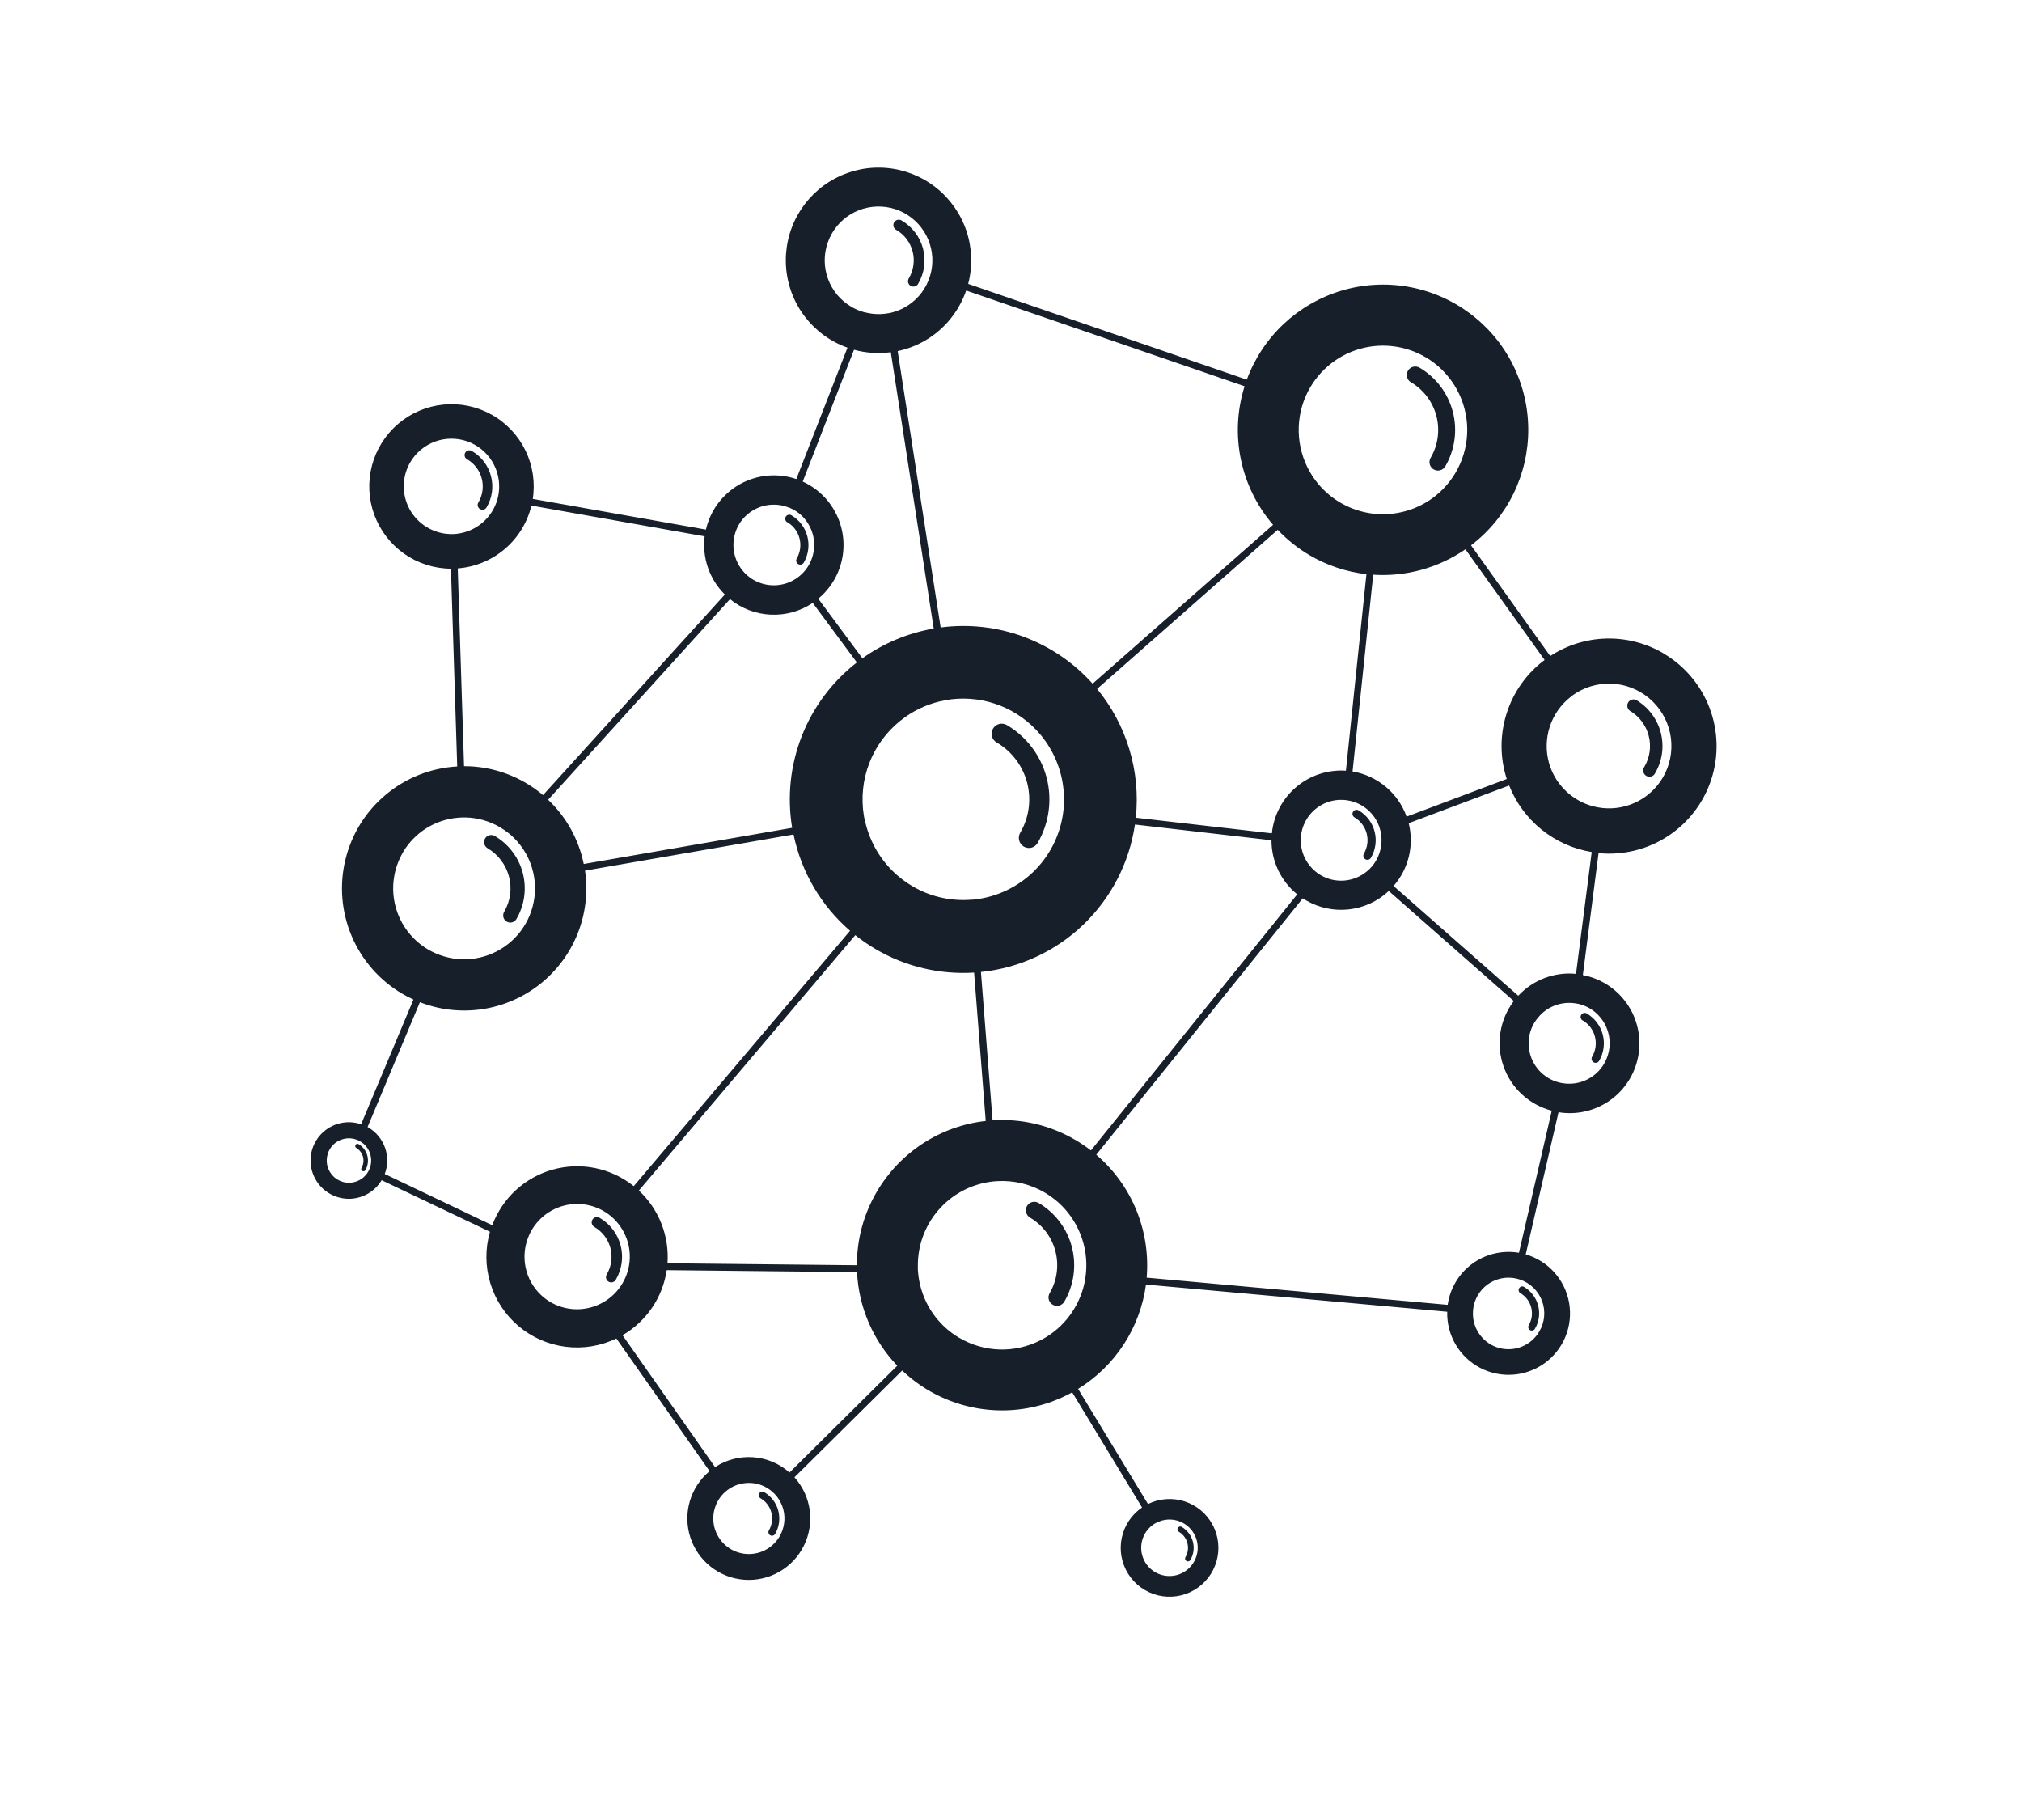 <svg width="60" height="54" viewBox="0 0 60 54" fill="none" xmlns="http://www.w3.org/2000/svg">
<path d="M29.575 22.029C30.023 22.292 30.348 22.722 30.479 23.225C30.609 23.727 30.536 24.261 30.273 24.709C30.253 24.743 30.24 24.781 30.235 24.82C30.23 24.859 30.232 24.898 30.242 24.936C30.252 24.974 30.269 25.01 30.293 25.041C30.317 25.073 30.346 25.099 30.38 25.119C30.414 25.139 30.452 25.152 30.491 25.157C30.529 25.163 30.569 25.161 30.607 25.151C30.645 25.141 30.681 25.123 30.712 25.1C30.744 25.076 30.77 25.046 30.79 25.012C31.132 24.427 31.228 23.729 31.057 23.073C30.885 22.417 30.461 21.856 29.876 21.512C29.807 21.472 29.726 21.461 29.649 21.481C29.572 21.501 29.506 21.551 29.466 21.619C29.426 21.688 29.414 21.769 29.434 21.846C29.454 21.923 29.504 21.989 29.573 22.029H29.575Z" fill="#171F2A"/>
<path d="M41.867 11.341C42.242 11.562 42.514 11.922 42.623 12.342C42.733 12.763 42.671 13.209 42.452 13.584C42.435 13.613 42.424 13.645 42.42 13.677C42.415 13.71 42.417 13.743 42.426 13.775C42.434 13.807 42.449 13.837 42.469 13.863C42.489 13.89 42.514 13.912 42.542 13.928C42.571 13.945 42.602 13.956 42.635 13.96C42.668 13.965 42.701 13.963 42.733 13.954C42.765 13.946 42.795 13.931 42.821 13.911C42.848 13.891 42.87 13.866 42.886 13.838C43.173 13.348 43.253 12.765 43.11 12.216C42.967 11.667 42.612 11.197 42.123 10.909C42.094 10.893 42.063 10.882 42.03 10.877C41.997 10.873 41.964 10.875 41.932 10.883C41.9 10.892 41.87 10.906 41.844 10.926C41.818 10.946 41.795 10.971 41.779 11C41.762 11.028 41.751 11.06 41.747 11.093C41.742 11.126 41.745 11.159 41.753 11.191C41.761 11.223 41.776 11.253 41.796 11.279C41.816 11.305 41.841 11.327 41.87 11.344L41.867 11.341Z" fill="#171F2A"/>
<path d="M49.36 19.384C48.848 19.083 48.262 18.932 47.669 18.946C47.075 18.96 46.498 19.14 46.001 19.465L43.651 16.18C44.184 15.775 44.614 15.252 44.909 14.651C45.203 14.05 45.354 13.39 45.349 12.721C45.344 12.052 45.184 11.393 44.88 10.797C44.577 10.201 44.139 9.684 43.6 9.287C43.062 8.889 42.439 8.623 41.78 8.508C41.121 8.393 40.445 8.433 39.804 8.625C39.163 8.817 38.576 9.156 38.089 9.614C37.602 10.072 37.228 10.638 36.997 11.265L28.729 8.423C28.865 7.906 28.847 7.361 28.678 6.854C28.509 6.347 28.196 5.901 27.778 5.569C27.359 5.237 26.853 5.034 26.321 4.985C25.789 4.936 25.255 5.043 24.782 5.292C24.31 5.542 23.921 5.924 23.662 6.391C23.403 6.858 23.286 7.391 23.325 7.924C23.363 8.456 23.556 8.966 23.88 9.391C24.204 9.816 24.644 10.138 25.148 10.316L23.63 14.214C23.356 14.121 23.065 14.087 22.776 14.113C22.488 14.139 22.208 14.226 21.955 14.367C21.702 14.509 21.482 14.702 21.308 14.934C21.134 15.166 21.012 15.432 20.947 15.714L15.81 14.803C15.885 14.311 15.809 13.808 15.59 13.361C15.371 12.914 15.021 12.544 14.586 12.302C14.152 12.059 13.653 11.956 13.158 12.005C12.662 12.054 12.194 12.253 11.815 12.576C11.436 12.899 11.165 13.33 11.038 13.811C10.911 14.292 10.934 14.801 11.105 15.269C11.275 15.736 11.585 16.141 11.991 16.428C12.398 16.715 12.883 16.87 13.381 16.873L13.567 22.741C12.79 22.785 12.048 23.077 11.451 23.576C10.853 24.074 10.432 24.751 10.249 25.508C10.066 26.264 10.132 27.059 10.436 27.775C10.74 28.491 11.266 29.091 11.937 29.485C12.045 29.548 12.155 29.605 12.269 29.657L10.716 33.357C10.513 33.288 10.295 33.278 10.086 33.328C9.878 33.378 9.688 33.486 9.538 33.639C9.388 33.793 9.285 33.986 9.24 34.195C9.196 34.405 9.211 34.623 9.285 34.824C9.359 35.025 9.488 35.202 9.658 35.332C9.828 35.463 10.031 35.543 10.244 35.564C10.458 35.584 10.672 35.543 10.864 35.446C11.055 35.35 11.215 35.201 11.325 35.017L14.539 36.546C14.395 37.044 14.398 37.574 14.549 38.071C14.699 38.568 14.99 39.011 15.387 39.346C15.784 39.681 16.269 39.894 16.784 39.959C17.299 40.024 17.822 39.939 18.29 39.713L21.056 43.649C20.776 43.882 20.572 44.192 20.469 44.542C20.367 44.891 20.372 45.263 20.483 45.609C20.594 45.956 20.806 46.261 21.092 46.486C21.378 46.712 21.725 46.846 22.088 46.872C22.451 46.898 22.813 46.816 23.129 46.634C23.444 46.453 23.698 46.181 23.858 45.854C24.018 45.527 24.076 45.16 24.026 44.8C23.975 44.439 23.818 44.102 23.574 43.832L26.771 40.664C27.434 41.294 28.281 41.696 29.188 41.812C30.095 41.929 31.015 41.753 31.816 41.311L33.889 44.728C33.578 44.939 33.362 45.263 33.286 45.631C33.209 45.998 33.279 46.382 33.479 46.699C33.68 47.017 33.996 47.245 34.361 47.334C34.725 47.423 35.111 47.367 35.435 47.178C35.76 46.989 35.998 46.681 36.1 46.319C36.202 45.958 36.16 45.571 35.982 45.24C35.805 44.909 35.505 44.66 35.148 44.545C34.79 44.431 34.402 44.459 34.065 44.625L31.991 41.209C32.535 40.874 32.998 40.423 33.347 39.887C33.695 39.352 33.92 38.746 34.006 38.113L42.944 38.92C42.934 39.261 43.021 39.597 43.193 39.891C43.365 40.185 43.617 40.425 43.918 40.583C44.22 40.742 44.56 40.812 44.9 40.787C45.24 40.762 45.566 40.642 45.841 40.441C46.116 40.24 46.329 39.966 46.457 39.65C46.584 39.334 46.62 38.989 46.561 38.653C46.502 38.318 46.35 38.005 46.123 37.752C45.895 37.498 45.601 37.313 45.274 37.218L46.247 33C46.783 33.088 47.333 32.961 47.776 32.647C48.22 32.333 48.521 31.857 48.616 31.322C48.711 30.787 48.592 30.235 48.284 29.788C47.975 29.34 47.503 29.032 46.969 28.93L47.435 25.313C48.159 25.384 48.885 25.206 49.494 24.808C50.102 24.41 50.556 23.816 50.781 23.124C51.006 22.433 50.987 21.685 50.729 21.006C50.471 20.326 49.988 19.755 49.361 19.387L49.36 19.384ZM35.127 45.199C35.283 45.29 35.405 45.429 35.475 45.595C35.545 45.761 35.56 45.946 35.517 46.121C35.475 46.296 35.377 46.453 35.238 46.568C35.099 46.683 34.927 46.751 34.747 46.76C34.567 46.77 34.389 46.721 34.238 46.622C34.088 46.522 33.974 46.377 33.913 46.207C33.852 46.038 33.847 45.853 33.899 45.68C33.951 45.507 34.057 45.356 34.202 45.249C34.228 45.229 34.256 45.211 34.285 45.195L34.294 45.191C34.322 45.176 34.35 45.162 34.38 45.149C34.499 45.099 34.63 45.077 34.759 45.086C34.889 45.094 35.015 45.133 35.127 45.199ZM45.834 19.581C45.302 19.98 44.908 20.534 44.707 21.167C44.505 21.801 44.507 22.481 44.711 23.113L41.739 24.23C41.615 23.884 41.401 23.578 41.119 23.343C40.837 23.107 40.498 22.951 40.135 22.89L40.748 17.052C41.719 17.116 42.683 16.85 43.484 16.298L45.834 19.581ZM40.831 25.537C40.793 25.601 40.75 25.662 40.701 25.718C40.679 25.742 40.657 25.765 40.634 25.788L40.629 25.793C40.605 25.817 40.58 25.839 40.554 25.859C40.364 26.014 40.132 26.108 39.888 26.127C39.643 26.146 39.399 26.09 39.188 25.965C39.159 25.949 39.132 25.93 39.105 25.911C39.078 25.893 39.059 25.877 39.037 25.859C38.912 25.757 38.81 25.631 38.735 25.489C38.66 25.347 38.615 25.191 38.602 25.031C38.602 24.998 38.598 24.965 38.598 24.931C38.598 24.931 38.598 24.931 38.598 24.928C38.598 24.894 38.6 24.86 38.602 24.826C38.629 24.519 38.772 24.234 39.004 24.03C39.235 23.826 39.536 23.719 39.845 23.732C39.913 23.735 39.98 23.744 40.047 23.758C40.248 23.8 40.435 23.894 40.59 24.03C40.744 24.166 40.861 24.34 40.929 24.534C40.986 24.698 41.007 24.873 40.99 25.046C40.974 25.219 40.919 25.386 40.831 25.536V25.537ZM32.372 34.134C32.226 34.021 32.072 33.917 31.913 33.824C31.17 33.387 30.313 33.183 29.453 33.241L29.108 28.839C30.248 28.723 31.317 28.229 32.145 27.437C32.972 26.644 33.512 25.598 33.678 24.464L37.729 24.931C37.729 25.238 37.797 25.542 37.929 25.82C38.062 26.098 38.254 26.342 38.493 26.536L32.372 34.134ZM26.018 35.359C25.629 36.02 25.425 36.773 25.427 37.54L19.807 37.482C19.835 37.081 19.774 36.68 19.627 36.307C19.48 35.933 19.252 35.598 18.958 35.324L25.38 27.746C25.57 27.898 25.77 28.036 25.98 28.159C26.863 28.679 27.882 28.922 28.905 28.857L29.25 33.259C28.585 33.333 27.947 33.562 27.386 33.926C26.825 34.291 26.356 34.782 26.018 35.359V35.359ZM25.652 24.3C25.647 24.27 25.641 24.241 25.636 24.212C25.636 24.205 25.636 24.198 25.632 24.19C25.549 23.67 25.605 23.136 25.794 22.644C25.984 22.152 26.3 21.719 26.711 21.389C26.764 21.348 26.819 21.306 26.875 21.265C27.224 21.022 27.621 20.856 28.039 20.779C28.106 20.766 28.173 20.756 28.24 20.747C28.731 20.691 29.228 20.757 29.686 20.939C30.145 21.122 30.552 21.415 30.87 21.793C30.89 21.818 30.911 21.843 30.932 21.868C31.41 22.476 31.635 23.245 31.559 24.015C31.552 24.082 31.544 24.149 31.532 24.216C31.425 24.853 31.114 25.437 30.647 25.882C30.18 26.327 29.581 26.609 28.94 26.686L28.86 26.694H28.825L28.738 26.7C28.156 26.731 27.577 26.59 27.075 26.294C26.972 26.233 26.873 26.167 26.778 26.095C26.724 26.053 26.671 26.01 26.62 25.966C26.147 25.552 25.816 25 25.675 24.387C25.667 24.358 25.659 24.329 25.652 24.3ZM17.321 25.632C17.173 24.904 16.804 24.24 16.265 23.729L21.661 17.777C22.005 18.056 22.429 18.217 22.871 18.237C23.313 18.257 23.75 18.135 24.117 17.888L25.426 19.655C24.694 20.224 24.128 20.98 23.79 21.844C23.452 22.708 23.354 23.647 23.506 24.562L17.321 25.635V25.632ZM38.858 16.472C39.376 16.776 39.951 16.968 40.547 17.036L39.938 22.867C39.402 22.831 38.873 23.005 38.463 23.352C38.053 23.699 37.794 24.192 37.741 24.726L33.704 24.262C33.775 23.58 33.711 22.892 33.513 22.235C33.316 21.579 32.99 20.969 32.555 20.44L37.914 15.72C38.192 16.013 38.51 16.267 38.858 16.472ZM42.303 10.599C42.653 10.804 42.947 11.092 43.161 11.436C43.375 11.781 43.502 12.172 43.532 12.577C43.561 12.981 43.491 13.387 43.328 13.758C43.166 14.13 42.916 14.456 42.599 14.71C42.572 14.731 42.545 14.751 42.519 14.772C42.062 15.107 41.505 15.277 40.938 15.255C40.871 15.252 40.803 15.247 40.735 15.239C40.181 15.171 39.666 14.92 39.27 14.526C39.222 14.478 39.176 14.428 39.132 14.377C38.863 14.06 38.677 13.681 38.591 13.274C38.505 12.867 38.522 12.446 38.639 12.047C38.658 11.982 38.68 11.918 38.705 11.854C38.836 11.516 39.038 11.211 39.299 10.959C39.559 10.707 39.871 10.515 40.214 10.395C40.556 10.276 40.92 10.232 41.281 10.268C41.641 10.303 41.99 10.416 42.303 10.6L42.303 10.599ZM28.704 8.513C28.7 8.527 28.695 8.54 28.691 8.554L28.704 8.513ZM28.441 9.116C28.534 8.959 28.61 8.792 28.67 8.62L36.931 11.46C36.71 12.161 36.672 12.906 36.82 13.626C36.968 14.345 37.297 15.015 37.777 15.572L32.422 20.285C31.863 19.661 31.16 19.183 30.374 18.892C29.588 18.601 28.743 18.507 27.912 18.617L26.637 10.418C27.012 10.339 27.366 10.183 27.677 9.959C27.988 9.734 28.248 9.447 28.442 9.116H28.441ZM25.261 9.102C24.942 8.915 24.697 8.622 24.57 8.275C24.442 7.927 24.439 7.546 24.562 7.197C24.684 6.848 24.923 6.552 25.24 6.359C25.556 6.167 25.929 6.091 26.296 6.143C26.662 6.195 26.999 6.373 27.249 6.647C27.498 6.92 27.645 7.271 27.665 7.641C27.684 8.01 27.575 8.375 27.355 8.673C27.135 8.971 26.819 9.183 26.46 9.274C26.429 9.281 26.398 9.288 26.366 9.294H26.355C26.323 9.3 26.293 9.305 26.26 9.308C26.096 9.328 25.93 9.322 25.768 9.29C25.737 9.284 25.706 9.277 25.674 9.269H25.663C25.632 9.261 25.601 9.252 25.569 9.241C25.462 9.206 25.358 9.159 25.261 9.102ZM25.342 10.378C25.697 10.475 26.068 10.5 26.433 10.451L27.707 18.649C26.944 18.781 26.221 19.083 25.59 19.532L24.281 17.764C24.537 17.552 24.738 17.282 24.867 16.976C24.997 16.669 25.05 16.336 25.024 16.005C24.997 15.674 24.891 15.354 24.714 15.072C24.538 14.79 24.296 14.556 24.009 14.387C23.948 14.351 23.885 14.318 23.82 14.288L25.342 10.378ZM21.925 15.565C22.062 15.332 22.274 15.152 22.525 15.054C22.777 14.957 23.054 14.946 23.312 15.026C23.343 15.035 23.375 15.046 23.404 15.058H23.411C23.441 15.07 23.471 15.084 23.501 15.099C23.524 15.11 23.547 15.121 23.568 15.134C23.746 15.238 23.894 15.386 23.997 15.565C24.101 15.743 24.157 15.944 24.16 16.15C24.163 16.356 24.113 16.56 24.014 16.741C23.916 16.922 23.772 17.074 23.598 17.183C23.412 17.3 23.198 17.363 22.979 17.366C22.76 17.369 22.544 17.313 22.355 17.202C22.317 17.18 22.28 17.155 22.244 17.128C22.08 17.006 21.951 16.843 21.867 16.656C21.784 16.469 21.75 16.264 21.768 16.061C21.771 16.028 21.775 15.995 21.781 15.962V15.963C21.786 15.931 21.794 15.901 21.802 15.866C21.829 15.761 21.871 15.659 21.925 15.565ZM20.909 15.914C20.871 16.228 20.905 16.547 21.009 16.847C21.113 17.146 21.284 17.417 21.509 17.64L16.114 23.591C15.459 23.036 14.628 22.732 13.77 22.733L13.583 16.864C14.098 16.825 14.587 16.623 14.98 16.288C15.373 15.954 15.649 15.503 15.77 15.001L20.909 15.914ZM12.174 13.716C12.339 13.433 12.598 13.217 12.905 13.103C13.212 12.99 13.549 12.986 13.859 13.093C14.168 13.2 14.431 13.411 14.603 13.69C14.774 13.969 14.844 14.299 14.8 14.623C14.796 14.654 14.791 14.685 14.784 14.713L14.781 14.731C14.774 14.762 14.767 14.793 14.758 14.822C14.681 15.092 14.524 15.332 14.31 15.514C14.095 15.694 13.831 15.808 13.552 15.839C13.522 15.842 13.49 15.844 13.461 15.846H13.442C13.411 15.846 13.38 15.846 13.349 15.846C13.104 15.837 12.866 15.765 12.657 15.637C12.448 15.509 12.276 15.329 12.157 15.114C12.039 14.899 11.978 14.658 11.981 14.413C11.984 14.168 12.05 13.928 12.174 13.716ZM11.953 25.293C12.126 25 12.366 24.752 12.655 24.572C12.944 24.392 13.273 24.285 13.612 24.26C13.68 24.255 13.748 24.253 13.816 24.254C14.174 24.262 14.525 24.361 14.834 24.543C14.924 24.596 15.011 24.655 15.093 24.721C15.147 24.762 15.197 24.807 15.245 24.856C15.534 25.139 15.735 25.499 15.824 25.893C15.831 25.926 15.838 25.959 15.844 25.992C15.849 26.026 15.854 26.059 15.859 26.093C15.905 26.451 15.857 26.816 15.721 27.151C15.585 27.486 15.365 27.78 15.082 28.005C14.799 28.23 14.463 28.379 14.106 28.436C13.748 28.494 13.383 28.458 13.043 28.332C12.98 28.309 12.918 28.283 12.857 28.253C12.806 28.228 12.756 28.203 12.707 28.174C12.468 28.034 12.26 27.848 12.093 27.628C11.926 27.408 11.805 27.157 11.735 26.889C11.665 26.622 11.649 26.343 11.687 26.069C11.725 25.795 11.816 25.532 11.956 25.293H11.953ZM10.924 34.766C10.858 34.879 10.76 34.969 10.642 35.026C10.525 35.083 10.393 35.104 10.264 35.086C10.135 35.068 10.014 35.012 9.916 34.926C9.819 34.839 9.749 34.725 9.716 34.599C9.683 34.473 9.689 34.34 9.731 34.216C9.774 34.093 9.852 33.985 9.956 33.907C10.06 33.828 10.186 33.782 10.316 33.774C10.446 33.767 10.576 33.798 10.688 33.864C10.839 33.952 10.949 34.097 10.993 34.266C11.037 34.435 11.012 34.615 10.924 34.766ZM10.79 33.385L10.813 33.394L10.79 33.385ZM11.417 34.833C11.512 34.583 11.515 34.307 11.426 34.055C11.337 33.802 11.162 33.589 10.932 33.453L10.907 33.44L12.46 29.736C13.05 29.966 13.691 30.037 14.318 29.942C14.945 29.846 15.536 29.588 16.032 29.193C16.528 28.798 16.912 28.28 17.145 27.69C17.378 27.101 17.452 26.46 17.36 25.832L23.547 24.759C23.776 25.87 24.365 26.875 25.224 27.616L18.806 35.193C18.474 34.928 18.084 34.744 17.667 34.658C17.251 34.572 16.82 34.587 16.41 34.7C16 34.813 15.623 35.022 15.31 35.309C14.996 35.597 14.756 35.955 14.607 36.353L11.417 34.833ZM11.336 35.005C11.352 34.977 11.367 34.948 11.381 34.919C11.367 34.948 11.352 34.977 11.336 35.005ZM16.335 38.634C16.064 38.475 15.847 38.237 15.713 37.953C15.579 37.668 15.534 37.349 15.584 37.039C15.595 36.97 15.611 36.902 15.631 36.836C15.708 36.579 15.849 36.346 16.042 36.16C16.234 35.974 16.471 35.84 16.73 35.773C16.99 35.704 17.262 35.704 17.521 35.772C17.78 35.839 18.018 35.972 18.21 36.158C18.403 36.344 18.545 36.576 18.622 36.833C18.7 37.089 18.709 37.361 18.651 37.623C18.593 37.884 18.468 38.126 18.289 38.325C18.11 38.525 17.883 38.675 17.63 38.761C17.418 38.834 17.192 38.861 16.969 38.839C16.745 38.817 16.529 38.747 16.335 38.634ZM23.131 45.59C23.025 45.77 22.868 45.914 22.68 46.005C22.492 46.095 22.282 46.128 22.075 46.099C21.869 46.07 21.675 45.981 21.52 45.842C21.364 45.703 21.253 45.522 21.2 45.32C21.147 45.118 21.156 44.905 21.224 44.708C21.292 44.511 21.417 44.338 21.584 44.212C21.75 44.086 21.95 44.012 22.158 44C22.366 43.987 22.573 44.036 22.753 44.141C22.874 44.211 22.979 44.304 23.063 44.415C23.147 44.526 23.208 44.653 23.244 44.787C23.279 44.922 23.287 45.062 23.267 45.2C23.248 45.338 23.202 45.471 23.131 45.59ZM23.427 43.69C23.128 43.424 22.749 43.265 22.35 43.236C21.951 43.207 21.553 43.31 21.218 43.529L18.473 39.616C18.823 39.414 19.122 39.135 19.349 38.801C19.576 38.467 19.725 38.086 19.784 37.686L25.431 37.745C25.481 38.784 25.905 39.77 26.625 40.521L23.427 43.69ZM19.798 37.575V37.591V37.575ZM28.468 39.697C28.319 39.609 28.179 39.506 28.05 39.39C28.001 39.344 27.953 39.298 27.908 39.249C27.527 38.842 27.294 38.319 27.244 37.764C27.241 37.731 27.238 37.698 27.236 37.665C27.236 37.661 27.236 37.658 27.236 37.654C27.236 37.623 27.236 37.592 27.236 37.56C27.231 36.953 27.447 36.364 27.845 35.905C28.242 35.445 28.793 35.146 29.395 35.063L29.494 35.051H29.503C29.534 35.051 29.565 35.046 29.596 35.044C30.088 35.016 30.577 35.134 31.001 35.383C31.084 35.432 31.164 35.486 31.241 35.544C31.296 35.585 31.348 35.628 31.399 35.672C31.691 35.933 31.919 36.259 32.062 36.624C32.206 36.989 32.262 37.383 32.225 37.773C32.22 37.832 32.212 37.891 32.203 37.951C32.144 38.302 32.011 38.636 31.813 38.932C31.615 39.228 31.356 39.478 31.054 39.666C31.027 39.682 30.999 39.699 30.971 39.715L30.964 39.718C30.935 39.734 30.906 39.75 30.877 39.765C30.502 39.957 30.085 40.052 29.664 40.04C29.243 40.028 28.831 39.909 28.468 39.695V39.697ZM45.678 39.503C45.562 39.704 45.384 39.861 45.17 39.95C44.956 40.04 44.719 40.056 44.495 39.998C44.271 39.939 44.072 39.808 43.93 39.625C43.787 39.443 43.709 39.218 43.707 38.987C43.704 38.834 43.733 38.683 43.794 38.544C43.855 38.404 43.945 38.279 44.058 38.178C44.172 38.076 44.306 38.001 44.451 37.956C44.596 37.911 44.75 37.898 44.901 37.918C44.968 37.926 45.034 37.942 45.099 37.964C45.249 38.013 45.386 38.095 45.499 38.205C45.613 38.314 45.701 38.447 45.757 38.595C45.812 38.743 45.834 38.901 45.82 39.058C45.807 39.215 45.758 39.367 45.678 39.503ZM46.046 32.956L45.073 37.17C44.833 37.129 44.586 37.137 44.348 37.192C44.11 37.248 43.886 37.351 43.689 37.495C43.492 37.639 43.325 37.822 43.2 38.031C43.074 38.241 42.992 38.473 42.958 38.715L34.026 37.908C34.084 37.225 33.979 36.538 33.719 35.904C33.459 35.269 33.051 34.706 32.53 34.261L38.657 26.654C38.687 26.674 38.718 26.693 38.75 26.711C39.135 26.937 39.582 27.032 40.026 26.982C40.469 26.933 40.885 26.741 41.21 26.436L44.92 29.701C44.714 29.972 44.578 30.29 44.524 30.626C44.47 30.962 44.5 31.307 44.612 31.629C44.723 31.951 44.912 32.24 45.162 32.471C45.412 32.702 45.716 32.868 46.045 32.954L46.046 32.956ZM47.599 31.562C47.482 31.761 47.311 31.922 47.105 32.026C46.899 32.13 46.668 32.172 46.439 32.148C46.407 32.145 46.377 32.14 46.342 32.134H46.337C46.304 32.128 46.271 32.12 46.239 32.111C46.061 32.062 45.898 31.973 45.76 31.85C45.623 31.728 45.516 31.575 45.447 31.405C45.379 31.234 45.35 31.05 45.364 30.867C45.378 30.683 45.434 30.506 45.528 30.348C45.542 30.324 45.558 30.302 45.573 30.279C45.589 30.257 45.612 30.225 45.635 30.2L45.64 30.194C45.66 30.169 45.682 30.144 45.702 30.121C45.824 29.994 45.973 29.896 46.137 29.834C46.301 29.771 46.477 29.746 46.653 29.759C46.686 29.761 46.719 29.765 46.752 29.77H46.759C46.791 29.775 46.821 29.781 46.853 29.789C47.035 29.834 47.203 29.92 47.345 30.042C47.486 30.163 47.598 30.316 47.67 30.488C47.743 30.66 47.774 30.846 47.762 31.033C47.749 31.219 47.693 31.4 47.599 31.561V31.562ZM47.232 25.28L46.766 28.894C46.45 28.863 46.131 28.906 45.834 29.019C45.536 29.131 45.269 29.311 45.052 29.544L41.352 26.288C41.572 26.037 41.728 25.736 41.806 25.411C41.884 25.087 41.882 24.748 41.801 24.424L44.782 23.306C44.985 23.819 45.317 24.27 45.746 24.616C46.176 24.962 46.688 25.191 47.232 25.28ZM49.343 23.069C49.15 23.398 48.86 23.66 48.513 23.818C48.165 23.976 47.778 24.023 47.403 23.952C47.099 23.895 46.814 23.762 46.575 23.567C46.336 23.372 46.149 23.12 46.032 22.834C46.019 22.803 46.007 22.771 45.996 22.739C45.986 22.708 45.975 22.676 45.966 22.644C45.865 22.288 45.872 21.91 45.988 21.559C46.103 21.207 46.321 20.899 46.614 20.672C46.64 20.652 46.667 20.631 46.694 20.61C46.722 20.591 46.75 20.573 46.779 20.555C47.131 20.34 47.545 20.248 47.955 20.295C48.365 20.342 48.748 20.525 49.042 20.814C49.337 21.103 49.526 21.482 49.581 21.892C49.635 22.301 49.551 22.716 49.342 23.072L49.343 23.069Z" fill="#171F2A"/>
<path d="M48.548 20.767C48.506 20.749 48.459 20.747 48.415 20.761C48.372 20.775 48.335 20.805 48.312 20.845C48.289 20.884 48.282 20.931 48.291 20.975C48.3 21.02 48.325 21.06 48.361 21.087C48.639 21.25 48.841 21.517 48.922 21.828C49.004 22.139 48.959 22.47 48.796 22.748C48.781 22.769 48.769 22.794 48.764 22.819C48.758 22.845 48.758 22.871 48.763 22.897C48.768 22.923 48.779 22.947 48.794 22.969C48.809 22.99 48.829 23.008 48.852 23.021C48.874 23.034 48.9 23.043 48.926 23.045C48.952 23.048 48.978 23.045 49.003 23.037C49.028 23.029 49.051 23.016 49.071 22.998C49.09 22.98 49.106 22.959 49.116 22.935C49.328 22.572 49.386 22.14 49.28 21.734C49.173 21.327 48.91 20.98 48.548 20.767Z" fill="#171F2A"/>
<path d="M31.147 38.367C31.131 38.396 31.12 38.427 31.115 38.46C31.111 38.493 31.113 38.526 31.121 38.558C31.13 38.59 31.144 38.62 31.164 38.646C31.184 38.672 31.209 38.694 31.238 38.711C31.266 38.728 31.298 38.739 31.331 38.743C31.363 38.748 31.397 38.745 31.429 38.737C31.461 38.729 31.491 38.714 31.517 38.694C31.543 38.674 31.565 38.649 31.582 38.62C31.869 38.131 31.949 37.547 31.806 36.998C31.663 36.449 31.308 35.98 30.819 35.692C30.761 35.658 30.692 35.649 30.628 35.666C30.563 35.683 30.508 35.725 30.475 35.783C30.441 35.84 30.432 35.909 30.449 35.974C30.466 36.038 30.508 36.093 30.565 36.127C30.939 36.347 31.21 36.707 31.319 37.127C31.428 37.547 31.366 37.993 31.147 38.367Z" fill="#171F2A"/>
<path d="M26.598 6.822C26.837 6.962 27.011 7.192 27.081 7.461C27.15 7.729 27.111 8.015 26.971 8.254C26.959 8.272 26.95 8.293 26.946 8.314C26.942 8.336 26.943 8.358 26.947 8.379C26.952 8.4 26.961 8.42 26.974 8.438C26.987 8.456 27.004 8.471 27.023 8.482C27.041 8.493 27.062 8.5 27.084 8.503C27.106 8.505 27.128 8.503 27.149 8.497C27.17 8.491 27.189 8.481 27.206 8.467C27.223 8.453 27.237 8.436 27.247 8.416C27.337 8.261 27.397 8.09 27.421 7.912C27.446 7.735 27.435 7.554 27.39 7.38C27.345 7.206 27.266 7.043 27.157 6.9C27.049 6.757 26.914 6.637 26.759 6.546C26.741 6.534 26.72 6.525 26.699 6.521C26.677 6.517 26.655 6.518 26.634 6.523C26.613 6.527 26.593 6.537 26.575 6.549C26.557 6.562 26.542 6.579 26.531 6.598C26.52 6.616 26.513 6.637 26.51 6.659C26.508 6.681 26.509 6.703 26.516 6.724C26.522 6.745 26.532 6.764 26.546 6.781C26.56 6.798 26.577 6.812 26.597 6.822H26.598Z" fill="#171F2A"/>
<path d="M13.868 13.631C14.079 13.757 14.233 13.96 14.295 14.198C14.357 14.436 14.322 14.689 14.199 14.902C14.188 14.918 14.18 14.936 14.176 14.955C14.172 14.974 14.173 14.994 14.177 15.013C14.181 15.032 14.189 15.05 14.201 15.066C14.212 15.082 14.227 15.095 14.244 15.105C14.261 15.115 14.28 15.121 14.299 15.124C14.318 15.126 14.338 15.124 14.357 15.119C14.376 15.113 14.393 15.104 14.408 15.091C14.423 15.078 14.435 15.063 14.444 15.045C14.606 14.767 14.651 14.437 14.569 14.126C14.488 13.815 14.286 13.549 14.009 13.386C13.993 13.375 13.974 13.367 13.955 13.364C13.936 13.36 13.916 13.36 13.897 13.364C13.878 13.368 13.86 13.377 13.844 13.388C13.828 13.4 13.815 13.414 13.805 13.431C13.795 13.448 13.789 13.467 13.787 13.486C13.784 13.506 13.786 13.525 13.792 13.544C13.797 13.563 13.807 13.58 13.819 13.595C13.832 13.61 13.848 13.622 13.865 13.631L13.868 13.631Z" fill="#171F2A"/>
<path d="M40.316 24.044C40.288 24.027 40.255 24.022 40.224 24.03C40.193 24.038 40.166 24.058 40.15 24.085C40.133 24.113 40.128 24.146 40.136 24.177C40.144 24.208 40.164 24.235 40.191 24.251C40.371 24.357 40.502 24.529 40.554 24.731C40.607 24.933 40.577 25.147 40.472 25.327C40.464 25.341 40.459 25.356 40.456 25.372C40.454 25.387 40.455 25.404 40.459 25.419C40.462 25.434 40.469 25.449 40.479 25.462C40.488 25.474 40.5 25.485 40.514 25.493C40.527 25.501 40.542 25.507 40.558 25.509C40.574 25.511 40.59 25.511 40.605 25.507C40.621 25.503 40.635 25.496 40.648 25.487C40.661 25.477 40.671 25.465 40.679 25.452C40.748 25.335 40.793 25.207 40.812 25.073C40.831 24.939 40.823 24.803 40.789 24.672C40.756 24.541 40.696 24.419 40.615 24.311C40.534 24.203 40.432 24.112 40.316 24.044Z" fill="#171F2A"/>
<path d="M46.964 30.276C47.144 30.381 47.274 30.554 47.327 30.756C47.38 30.958 47.35 31.172 47.245 31.352C47.228 31.38 47.223 31.413 47.231 31.444C47.239 31.475 47.259 31.502 47.286 31.518C47.314 31.535 47.347 31.539 47.378 31.532C47.409 31.524 47.436 31.504 47.452 31.476C47.59 31.241 47.628 30.961 47.56 30.698C47.491 30.434 47.321 30.209 47.086 30.071C47.058 30.054 47.025 30.049 46.994 30.057C46.963 30.065 46.936 30.085 46.92 30.113C46.903 30.14 46.898 30.173 46.906 30.204C46.914 30.235 46.934 30.262 46.962 30.278L46.964 30.276Z" fill="#171F2A"/>
<path d="M45.078 38.223C45.063 38.247 45.059 38.276 45.066 38.303C45.074 38.331 45.091 38.354 45.115 38.368C45.274 38.461 45.39 38.614 45.436 38.792C45.483 38.97 45.457 39.159 45.364 39.318C45.357 39.33 45.352 39.343 45.35 39.357C45.348 39.371 45.349 39.385 45.352 39.399C45.356 39.412 45.362 39.425 45.37 39.436C45.379 39.447 45.389 39.457 45.401 39.464C45.413 39.471 45.427 39.476 45.441 39.478C45.455 39.48 45.469 39.479 45.482 39.475C45.496 39.471 45.509 39.465 45.52 39.457C45.531 39.448 45.54 39.438 45.547 39.425C45.608 39.323 45.647 39.209 45.664 39.091C45.68 38.973 45.673 38.853 45.643 38.737C45.613 38.622 45.561 38.514 45.489 38.419C45.417 38.323 45.327 38.243 45.224 38.183C45.212 38.176 45.199 38.171 45.184 38.169C45.17 38.167 45.156 38.169 45.143 38.172C45.129 38.176 45.116 38.182 45.105 38.191C45.094 38.2 45.084 38.211 45.078 38.223Z" fill="#171F2A"/>
<path d="M22.676 44.272C22.664 44.265 22.651 44.26 22.637 44.258C22.623 44.256 22.609 44.257 22.596 44.26C22.582 44.264 22.569 44.27 22.558 44.278C22.547 44.287 22.537 44.297 22.53 44.309C22.523 44.321 22.518 44.335 22.517 44.349C22.515 44.363 22.516 44.377 22.519 44.39C22.523 44.404 22.529 44.417 22.538 44.428C22.546 44.439 22.557 44.448 22.569 44.455C22.728 44.548 22.843 44.7 22.89 44.879C22.936 45.057 22.91 45.246 22.817 45.405C22.81 45.417 22.805 45.43 22.803 45.444C22.801 45.458 22.802 45.472 22.806 45.486C22.809 45.499 22.815 45.512 22.824 45.523C22.832 45.535 22.843 45.544 22.855 45.551C22.867 45.558 22.88 45.563 22.894 45.565C22.908 45.566 22.922 45.566 22.936 45.562C22.949 45.559 22.962 45.552 22.973 45.544C22.984 45.535 22.994 45.525 23.001 45.512C23.122 45.305 23.156 45.058 23.095 44.825C23.035 44.592 22.884 44.394 22.676 44.272Z" fill="#171F2A"/>
<path d="M18.007 37.807C17.995 37.824 17.987 37.844 17.984 37.865C17.98 37.886 17.98 37.907 17.985 37.928C17.99 37.949 17.999 37.968 18.012 37.985C18.024 38.002 18.04 38.017 18.058 38.028C18.077 38.038 18.097 38.045 18.118 38.048C18.139 38.05 18.16 38.049 18.181 38.043C18.201 38.037 18.22 38.027 18.237 38.014C18.253 38 18.267 37.984 18.276 37.965C18.455 37.659 18.506 37.295 18.416 36.953C18.327 36.61 18.105 36.317 17.8 36.137C17.782 36.125 17.762 36.117 17.741 36.114C17.721 36.11 17.699 36.111 17.678 36.115C17.658 36.12 17.638 36.129 17.621 36.142C17.604 36.154 17.59 36.17 17.579 36.189C17.568 36.207 17.561 36.227 17.559 36.248C17.556 36.269 17.558 36.291 17.564 36.311C17.57 36.331 17.579 36.35 17.593 36.367C17.606 36.383 17.623 36.397 17.642 36.407C17.875 36.544 18.045 36.769 18.114 37.031C18.182 37.294 18.144 37.572 18.007 37.807Z" fill="#171F2A"/>
<path d="M23.361 15.493C23.541 15.599 23.672 15.771 23.724 15.973C23.777 16.175 23.747 16.39 23.642 16.57C23.634 16.583 23.629 16.598 23.626 16.614C23.624 16.63 23.625 16.646 23.629 16.661C23.633 16.677 23.639 16.691 23.649 16.704C23.658 16.716 23.67 16.727 23.684 16.735C23.698 16.744 23.713 16.749 23.728 16.751C23.744 16.754 23.76 16.753 23.775 16.749C23.791 16.745 23.805 16.738 23.818 16.729C23.831 16.719 23.841 16.707 23.85 16.694C23.987 16.459 24.026 16.179 23.957 15.915C23.889 15.652 23.718 15.426 23.483 15.288C23.456 15.272 23.423 15.267 23.392 15.275C23.361 15.282 23.334 15.302 23.317 15.33C23.301 15.357 23.296 15.39 23.304 15.421C23.312 15.452 23.331 15.479 23.359 15.496L23.361 15.493Z" fill="#171F2A"/>
<path d="M14.468 25.168C14.783 25.354 15.012 25.656 15.104 26.01C15.197 26.364 15.145 26.74 14.96 27.055C14.946 27.079 14.937 27.105 14.933 27.133C14.93 27.16 14.931 27.188 14.938 27.215C14.945 27.242 14.957 27.267 14.974 27.289C14.991 27.311 15.012 27.33 15.036 27.344C15.06 27.358 15.086 27.367 15.114 27.371C15.141 27.374 15.169 27.373 15.196 27.366C15.222 27.359 15.248 27.346 15.27 27.33C15.292 27.313 15.31 27.292 15.324 27.268C15.566 26.856 15.634 26.365 15.513 25.903C15.393 25.441 15.094 25.046 14.682 24.804C14.634 24.776 14.576 24.768 14.522 24.782C14.468 24.796 14.422 24.831 14.393 24.88C14.365 24.928 14.357 24.985 14.371 25.04C14.386 25.094 14.421 25.14 14.469 25.168H14.468Z" fill="#171F2A"/>
<path d="M10.64 33.946C10.625 33.937 10.607 33.935 10.59 33.939C10.573 33.944 10.559 33.955 10.55 33.97C10.541 33.985 10.538 34.003 10.543 34.02C10.547 34.037 10.558 34.051 10.573 34.06C10.672 34.119 10.743 34.214 10.772 34.325C10.8 34.435 10.785 34.553 10.727 34.652C10.723 34.659 10.72 34.668 10.719 34.676C10.718 34.685 10.718 34.694 10.72 34.702C10.723 34.71 10.726 34.718 10.732 34.725C10.737 34.732 10.743 34.738 10.751 34.742C10.758 34.747 10.767 34.75 10.775 34.751C10.784 34.752 10.793 34.752 10.801 34.749C10.81 34.747 10.818 34.743 10.824 34.738C10.831 34.733 10.837 34.726 10.842 34.719C10.917 34.59 10.938 34.436 10.901 34.291C10.863 34.146 10.769 34.022 10.64 33.946Z" fill="#171F2A"/>
<path d="M34.981 45.448C35.106 45.522 35.198 45.643 35.234 45.784C35.271 45.925 35.251 46.075 35.177 46.201C35.166 46.221 35.163 46.243 35.168 46.265C35.174 46.287 35.188 46.305 35.207 46.316C35.226 46.328 35.249 46.331 35.271 46.325C35.293 46.32 35.311 46.306 35.322 46.286C35.419 46.122 35.446 45.926 35.397 45.742C35.349 45.557 35.23 45.4 35.066 45.303C35.056 45.297 35.046 45.294 35.035 45.292C35.024 45.291 35.013 45.291 35.002 45.294C34.991 45.297 34.981 45.302 34.972 45.309C34.964 45.315 34.956 45.324 34.951 45.333C34.945 45.343 34.941 45.353 34.94 45.364C34.938 45.375 34.939 45.386 34.942 45.397C34.945 45.408 34.95 45.418 34.956 45.427C34.963 45.435 34.971 45.443 34.981 45.448Z" fill="#171F2A"/>
</svg>
